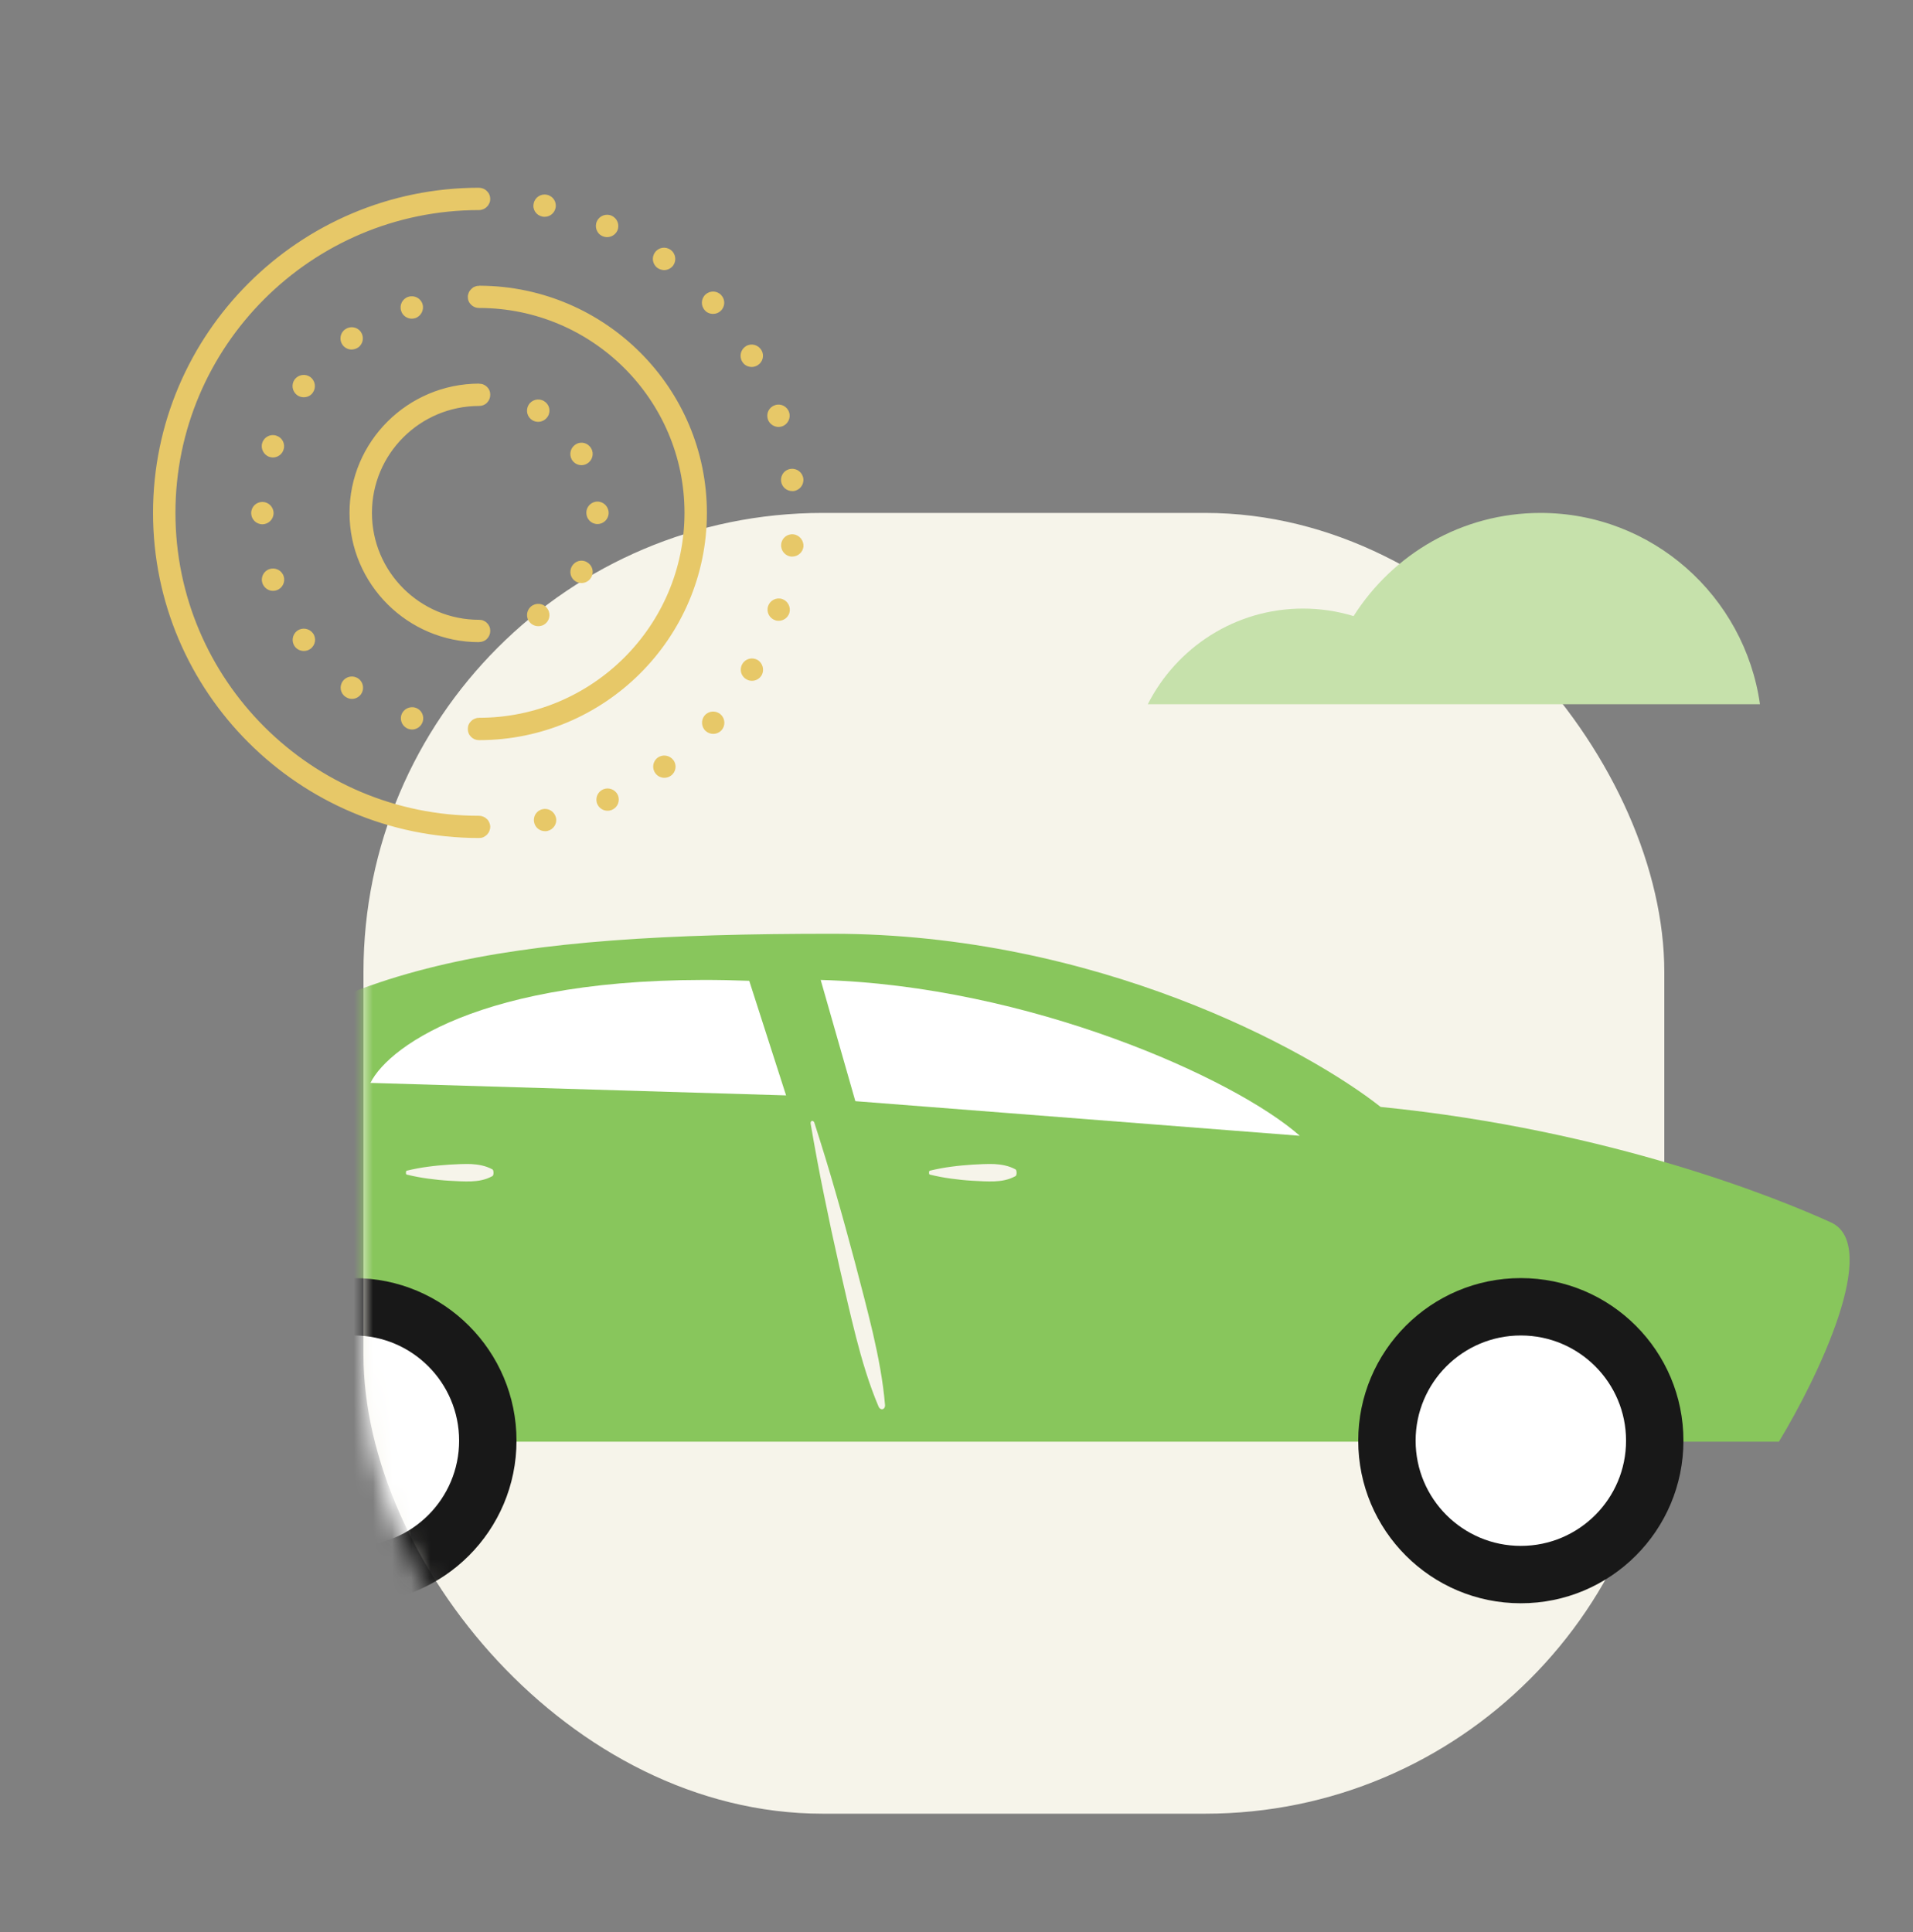 <svg width="100" height="101" viewBox="0 0 100 101" fill="none" xmlns="http://www.w3.org/2000/svg">
<rect x="0" y="0" width="100" height="101" fill="#808080" stroke="none"/>
<g clip-path="url(#clip0)">
<rect x="19" y="26.815" width="68" height="68" rx="24" fill="#F6F4EA"/>
<g clip-path="url(#clip1)">
<path d="M41.35 24.511C41.672 24.476 41.959 24.709 41.994 25.03C42.029 25.352 41.795 25.638 41.473 25.673C41.455 25.673 41.432 25.673 41.414 25.673C41.116 25.673 40.864 25.451 40.829 25.153C40.794 24.832 41.022 24.54 41.35 24.511ZM37.274 16.409C37.415 16.409 37.555 16.363 37.667 16.258C37.907 16.041 37.924 15.673 37.708 15.434C37.491 15.194 37.122 15.177 36.882 15.393C36.642 15.609 36.624 15.977 36.841 16.217C36.946 16.345 37.11 16.409 37.274 16.409ZM34.715 14.12C34.891 14.12 35.072 14.038 35.19 13.88C35.377 13.617 35.318 13.255 35.061 13.062C35.055 13.062 35.055 13.062 35.055 13.062C34.797 12.87 34.428 12.928 34.241 13.191C34.047 13.454 34.106 13.816 34.37 14.009C34.475 14.079 34.598 14.12 34.715 14.12ZM28.367 42.302C28.051 42.366 27.852 42.676 27.922 42.991C27.975 43.266 28.221 43.453 28.49 43.453C28.531 43.453 28.572 43.453 28.613 43.441C28.929 43.371 29.134 43.062 29.064 42.752C28.988 42.431 28.683 42.232 28.367 42.302ZM31.494 12.344C31.576 12.379 31.658 12.397 31.734 12.397C31.957 12.397 32.174 12.268 32.273 12.052C32.402 11.754 32.267 11.409 31.974 11.281C31.974 11.275 31.974 11.275 31.974 11.275C31.676 11.147 31.33 11.281 31.201 11.573C31.067 11.865 31.201 12.221 31.494 12.344ZM31.524 41.268C31.225 41.403 31.096 41.747 31.225 42.039C31.325 42.255 31.535 42.384 31.764 42.384C31.84 42.384 31.922 42.366 31.998 42.337C31.998 42.331 31.998 42.331 31.998 42.331C32.297 42.203 32.425 41.858 32.297 41.56C32.156 41.268 31.816 41.14 31.524 41.268ZM39.3 19.184C39.4 19.184 39.499 19.155 39.593 19.102C39.874 18.939 39.968 18.582 39.804 18.308C39.64 18.027 39.283 17.928 39.002 18.091C38.727 18.255 38.627 18.611 38.791 18.892C38.896 19.084 39.09 19.184 39.3 19.184ZM40.694 22.32C40.753 22.32 40.817 22.309 40.876 22.291C41.18 22.192 41.35 21.859 41.25 21.555C41.151 21.246 40.817 21.076 40.513 21.181C40.202 21.281 40.038 21.608 40.138 21.917C40.214 22.157 40.454 22.32 40.694 22.32ZM34.381 39.609C34.124 39.796 34.065 40.164 34.258 40.421C34.37 40.579 34.551 40.661 34.727 40.661C34.85 40.661 34.967 40.626 35.072 40.55C35.336 40.363 35.394 39.995 35.201 39.738C35.008 39.481 34.645 39.417 34.381 39.609ZM40.887 31.315C40.577 31.216 40.249 31.386 40.15 31.689C40.05 31.999 40.22 32.326 40.524 32.425C40.583 32.449 40.647 32.454 40.706 32.454C40.952 32.454 41.18 32.297 41.262 32.051C41.356 31.742 41.186 31.415 40.887 31.315ZM41.473 27.933C41.151 27.898 40.864 28.132 40.835 28.453C40.8 28.775 41.034 29.061 41.356 29.096C41.373 29.096 41.397 29.096 41.414 29.096C41.713 29.096 41.965 28.874 42 28.576C42.023 28.261 41.795 27.968 41.473 27.933ZM36.847 37.39C36.63 37.629 36.654 38.003 36.888 38.214C37.005 38.319 37.139 38.365 37.28 38.365C37.444 38.365 37.602 38.301 37.719 38.173C37.93 37.933 37.913 37.565 37.672 37.349C37.432 37.133 37.063 37.15 36.847 37.39ZM39.599 34.499C39.318 34.341 38.961 34.434 38.803 34.715C38.639 34.995 38.732 35.351 39.013 35.509C39.107 35.568 39.207 35.591 39.306 35.591C39.511 35.591 39.704 35.486 39.816 35.299C39.968 35.024 39.874 34.662 39.599 34.499ZM28.35 11.322C28.391 11.334 28.432 11.334 28.473 11.334C28.742 11.334 28.982 11.147 29.041 10.872C29.111 10.557 28.906 10.247 28.59 10.183C28.273 10.113 27.963 10.317 27.899 10.633C27.823 10.954 28.033 11.258 28.35 11.322ZM25.451 42.816C25.346 42.711 25.193 42.647 25.041 42.647C16.292 42.647 9.171 35.544 9.171 26.812C9.171 18.091 16.286 10.989 25.029 10.983C25.035 10.983 25.035 10.983 25.041 10.983C25.117 10.983 25.193 10.966 25.264 10.936C25.334 10.907 25.398 10.866 25.451 10.808C25.509 10.755 25.55 10.691 25.58 10.621C25.615 10.551 25.627 10.475 25.627 10.399C25.627 10.364 25.621 10.323 25.615 10.288C25.609 10.253 25.597 10.212 25.58 10.177C25.568 10.136 25.55 10.107 25.527 10.078C25.504 10.049 25.48 10.014 25.451 9.99C25.351 9.879 25.199 9.821 25.041 9.815C15.648 9.815 8 17.443 8 26.812C8 36.187 15.648 43.809 25.041 43.809C25.117 43.809 25.193 43.797 25.264 43.768C25.334 43.733 25.398 43.692 25.451 43.64C25.509 43.581 25.55 43.523 25.58 43.447C25.609 43.377 25.627 43.301 25.627 43.225C25.627 43.149 25.609 43.073 25.58 43.003C25.55 42.939 25.515 42.869 25.451 42.816ZM25.111 14.937C25.1 14.937 25.088 14.937 25.082 14.937C25.07 14.937 25.059 14.937 25.047 14.937V14.943C25.006 14.943 24.971 14.943 24.93 14.949C24.895 14.961 24.86 14.967 24.824 14.984C24.783 14.996 24.754 15.013 24.719 15.037C24.69 15.06 24.66 15.084 24.631 15.113C24.578 15.165 24.532 15.229 24.502 15.3C24.473 15.37 24.455 15.44 24.455 15.516C24.455 15.598 24.467 15.673 24.496 15.743C24.526 15.814 24.573 15.878 24.625 15.93C24.736 16.041 24.883 16.1 25.041 16.1C30.961 16.1 35.781 20.901 35.781 26.806C35.781 32.711 30.961 37.524 25.041 37.524V37.53C25 37.53 24.965 37.524 24.924 37.536C24.889 37.548 24.848 37.559 24.819 37.571C24.777 37.589 24.748 37.606 24.713 37.624C24.684 37.647 24.654 37.67 24.625 37.7C24.573 37.752 24.526 37.816 24.496 37.886C24.467 37.956 24.455 38.032 24.455 38.108C24.455 38.19 24.467 38.26 24.496 38.336C24.526 38.406 24.573 38.471 24.625 38.523C24.736 38.634 24.883 38.693 25.041 38.693C31.606 38.693 36.952 33.365 36.952 26.818C36.952 20.288 31.647 14.978 25.111 14.937ZM21.346 15.516C21.035 15.615 20.866 15.948 20.971 16.258C21.047 16.503 21.281 16.66 21.527 16.66C21.586 16.66 21.645 16.649 21.709 16.631C22.013 16.526 22.183 16.199 22.084 15.889C21.984 15.586 21.656 15.416 21.346 15.516ZM18.728 18.162C18.992 17.969 19.044 17.607 18.857 17.344C18.664 17.081 18.301 17.029 18.037 17.221C17.774 17.408 17.721 17.776 17.908 18.033C18.026 18.191 18.201 18.273 18.383 18.273C18.5 18.267 18.617 18.238 18.728 18.162ZM18.394 36.537C18.576 36.537 18.752 36.45 18.869 36.298C19.056 36.035 18.998 35.667 18.74 35.48C18.476 35.287 18.108 35.346 17.92 35.608C17.727 35.871 17.785 36.233 18.049 36.42C18.148 36.49 18.271 36.537 18.394 36.537ZM20.983 37.372C20.883 37.676 21.053 38.009 21.358 38.108C21.422 38.126 21.48 38.138 21.539 38.138C21.785 38.138 22.013 37.98 22.095 37.734C22.195 37.425 22.031 37.098 21.721 36.999C21.416 36.899 21.082 37.069 20.983 37.372ZM16.351 20.527C16.538 20.264 16.48 19.902 16.222 19.709C15.958 19.523 15.595 19.581 15.402 19.838C15.215 20.101 15.273 20.463 15.531 20.656C15.636 20.732 15.759 20.767 15.876 20.767C16.058 20.767 16.239 20.691 16.351 20.527ZM14.084 23.886C14.149 23.903 14.207 23.915 14.266 23.915C14.512 23.915 14.746 23.757 14.822 23.506C14.922 23.202 14.758 22.875 14.447 22.776C14.143 22.671 13.809 22.84 13.71 23.15C13.61 23.453 13.786 23.786 14.084 23.886ZM13.13 26.824C13.13 27.145 13.393 27.408 13.716 27.408C14.037 27.408 14.301 27.145 14.301 26.824C14.301 26.503 14.037 26.24 13.716 26.24C13.393 26.24 13.13 26.497 13.13 26.824ZM15.882 34.031C16.005 34.031 16.122 33.996 16.228 33.92C16.491 33.728 16.55 33.365 16.357 33.103C16.163 32.846 15.8 32.787 15.537 32.974C15.279 33.167 15.22 33.535 15.408 33.792C15.525 33.956 15.712 34.031 15.882 34.031ZM14.272 30.889C14.33 30.889 14.389 30.877 14.453 30.86C14.758 30.761 14.928 30.433 14.828 30.124C14.729 29.814 14.395 29.651 14.09 29.75C13.78 29.849 13.616 30.182 13.716 30.486C13.803 30.731 14.026 30.889 14.272 30.889ZM18.271 26.812C18.271 30.538 21.311 33.57 25.047 33.57V33.564C25.205 33.564 25.351 33.506 25.457 33.395C25.568 33.284 25.627 33.138 25.627 32.986C25.627 32.904 25.615 32.828 25.586 32.758C25.556 32.688 25.515 32.624 25.457 32.571C25.404 32.513 25.34 32.472 25.269 32.443C25.199 32.413 25.123 32.402 25.047 32.402C21.955 32.402 19.443 29.896 19.443 26.812C19.443 23.728 21.955 21.222 25.047 21.222C25.205 21.222 25.351 21.164 25.457 21.053C25.568 20.942 25.627 20.796 25.627 20.638C25.627 20.562 25.615 20.486 25.586 20.416C25.556 20.34 25.515 20.282 25.457 20.224C25.404 20.171 25.34 20.13 25.269 20.101C25.199 20.072 25.123 20.06 25.047 20.06V20.054C21.305 20.06 18.271 23.091 18.271 26.812ZM31.816 26.812C31.816 26.806 31.816 26.806 31.816 26.812C31.816 26.485 31.553 26.222 31.231 26.222C30.909 26.222 30.645 26.485 30.651 26.812C30.651 27.133 30.909 27.396 31.231 27.396C31.553 27.396 31.816 27.139 31.816 26.812ZM29.896 29.604C29.732 29.884 29.825 30.241 30.106 30.404C30.2 30.457 30.3 30.48 30.399 30.48C30.598 30.48 30.797 30.375 30.903 30.188C31.067 29.914 30.973 29.557 30.692 29.394C30.417 29.224 30.06 29.318 29.896 29.604ZM30.106 23.226C29.825 23.389 29.732 23.745 29.89 24.026C30.001 24.213 30.194 24.318 30.399 24.318C30.499 24.318 30.598 24.289 30.692 24.236C30.967 24.073 31.067 23.716 30.903 23.442C30.745 23.156 30.382 23.056 30.106 23.226ZM28.432 20.965C28.426 20.959 28.426 20.959 28.432 20.965C28.151 20.802 27.788 20.895 27.629 21.175C27.465 21.456 27.559 21.812 27.84 21.976C27.934 22.028 28.033 22.052 28.133 22.052C28.332 22.052 28.531 21.947 28.642 21.76C28.806 21.479 28.713 21.129 28.432 20.965ZM27.84 31.648C27.565 31.806 27.465 32.168 27.629 32.443C27.741 32.63 27.934 32.735 28.139 32.735C28.238 32.735 28.338 32.711 28.432 32.659C28.713 32.495 28.806 32.139 28.642 31.859C28.479 31.578 28.127 31.485 27.84 31.648Z" fill="#E7C868"/>
</g>
<mask id="mask0" mask-type="alpha" maskUnits="userSpaceOnUse" x="19" y="26" width="87" height="69">
<path d="M19 50.815C19 37.56 29.745 26.815 43 26.815H82C95.255 26.815 106 37.56 106 50.815V70.815C106 84.07 95.255 94.815 82 94.815H43C29.745 94.815 19 84.07 19 70.815V50.815Z" fill="#F6F4EA"/>
</mask>
<g mask="url(#mask0)">
<path d="M95.706 63.902C98.361 65.109 95.002 72.049 92.99 75.368H9.709C6.571 73.196 6.793 70.239 7.295 69.032L9.709 59.678L9.106 57.867C16.951 50.324 26.305 48.815 43.505 48.815C57.264 48.815 68.348 54.85 72.17 57.867C84.24 59.074 93.051 62.695 95.706 63.902Z" fill="#88C65C"/>
<path d="M42.57 58.694C42.959 59.904 43.333 61.117 43.681 62.337C44.034 63.556 44.366 64.779 44.694 66.004C45.016 67.23 45.339 68.456 45.63 69.69C45.912 70.926 46.157 72.171 46.264 73.45C46.273 73.574 46.2 73.676 46.102 73.672C46.025 73.67 45.963 73.615 45.926 73.533C45.425 72.351 45.066 71.133 44.749 69.906C44.437 68.677 44.156 67.441 43.874 66.205C43.593 64.969 43.327 63.729 43.076 62.486C42.82 61.243 42.59 59.994 42.375 58.742C42.362 58.668 42.396 58.603 42.454 58.596C42.503 58.598 42.555 58.635 42.57 58.694Z" fill="#F6F4EA"/>
<path d="M48.599 61.202C48.974 61.113 49.348 61.04 49.722 60.993C50.096 60.941 50.47 60.909 50.844 60.883C51.218 60.863 51.592 60.842 51.967 60.853C52.34 60.875 52.715 60.933 53.088 61.134C53.124 61.155 53.148 61.25 53.14 61.345C53.134 61.419 53.114 61.467 53.088 61.482C52.714 61.688 52.339 61.745 51.965 61.76C51.591 61.77 51.217 61.749 50.843 61.727C50.469 61.706 50.095 61.668 49.721 61.615C49.347 61.567 48.973 61.493 48.599 61.403C48.577 61.398 48.561 61.35 48.563 61.292C48.567 61.245 48.581 61.202 48.599 61.202Z" fill="#F6F4EA"/>
<path d="M21.256 61.202C21.63 61.113 22.004 61.04 22.378 60.993C22.752 60.941 23.126 60.909 23.5 60.883C23.875 60.863 24.249 60.842 24.623 60.853C24.997 60.875 25.371 60.933 25.745 61.134C25.781 61.155 25.805 61.25 25.797 61.345C25.791 61.419 25.77 61.467 25.744 61.482C25.37 61.688 24.996 61.745 24.622 61.76C24.247 61.77 23.873 61.749 23.499 61.727C23.125 61.706 22.751 61.668 22.377 61.615C22.003 61.567 21.629 61.493 21.255 61.403C21.233 61.398 21.217 61.35 21.219 61.292C21.223 61.245 21.238 61.202 21.256 61.202Z" fill="#F6F4EA"/>
<path d="M42.901 51.229C53.764 51.531 64.526 56.359 67.946 59.376L44.712 57.566L42.901 51.229Z" fill="white"/>
<path d="M41.091 57.264L39.166 51.274C25.685 50.771 20.348 54.623 19.365 56.611L41.091 57.264Z" fill="white"/>
<circle cx="18.5" cy="75.315" r="8.5" fill="#181818"/>
<circle cx="79.5" cy="75.315" r="8.5" fill="#181818"/>
<circle cx="79.5" cy="75.315" r="5.5" fill="white"/>
<circle cx="18.5" cy="75.315" r="5.5" fill="white"/>
</g>
<path d="M60 36.815H92C91.197 31.161 86.367 26.815 80.529 26.815C76.423 26.815 72.815 28.965 70.757 32.208C69.92 31.952 69.032 31.815 68.112 31.815C64.574 31.815 61.507 33.847 60 36.815Z" fill="#C6E1AB"/>
</g>
<defs>
<clipPath id="clip0">
<rect width="100" height="100" fill="white" transform="translate(0 0.815)"/>
</clipPath>
<clipPath id="clip1">
<rect width="34" height="34" fill="white" transform="translate(8 9.815)"/>
</clipPath>
</defs>
</svg>
